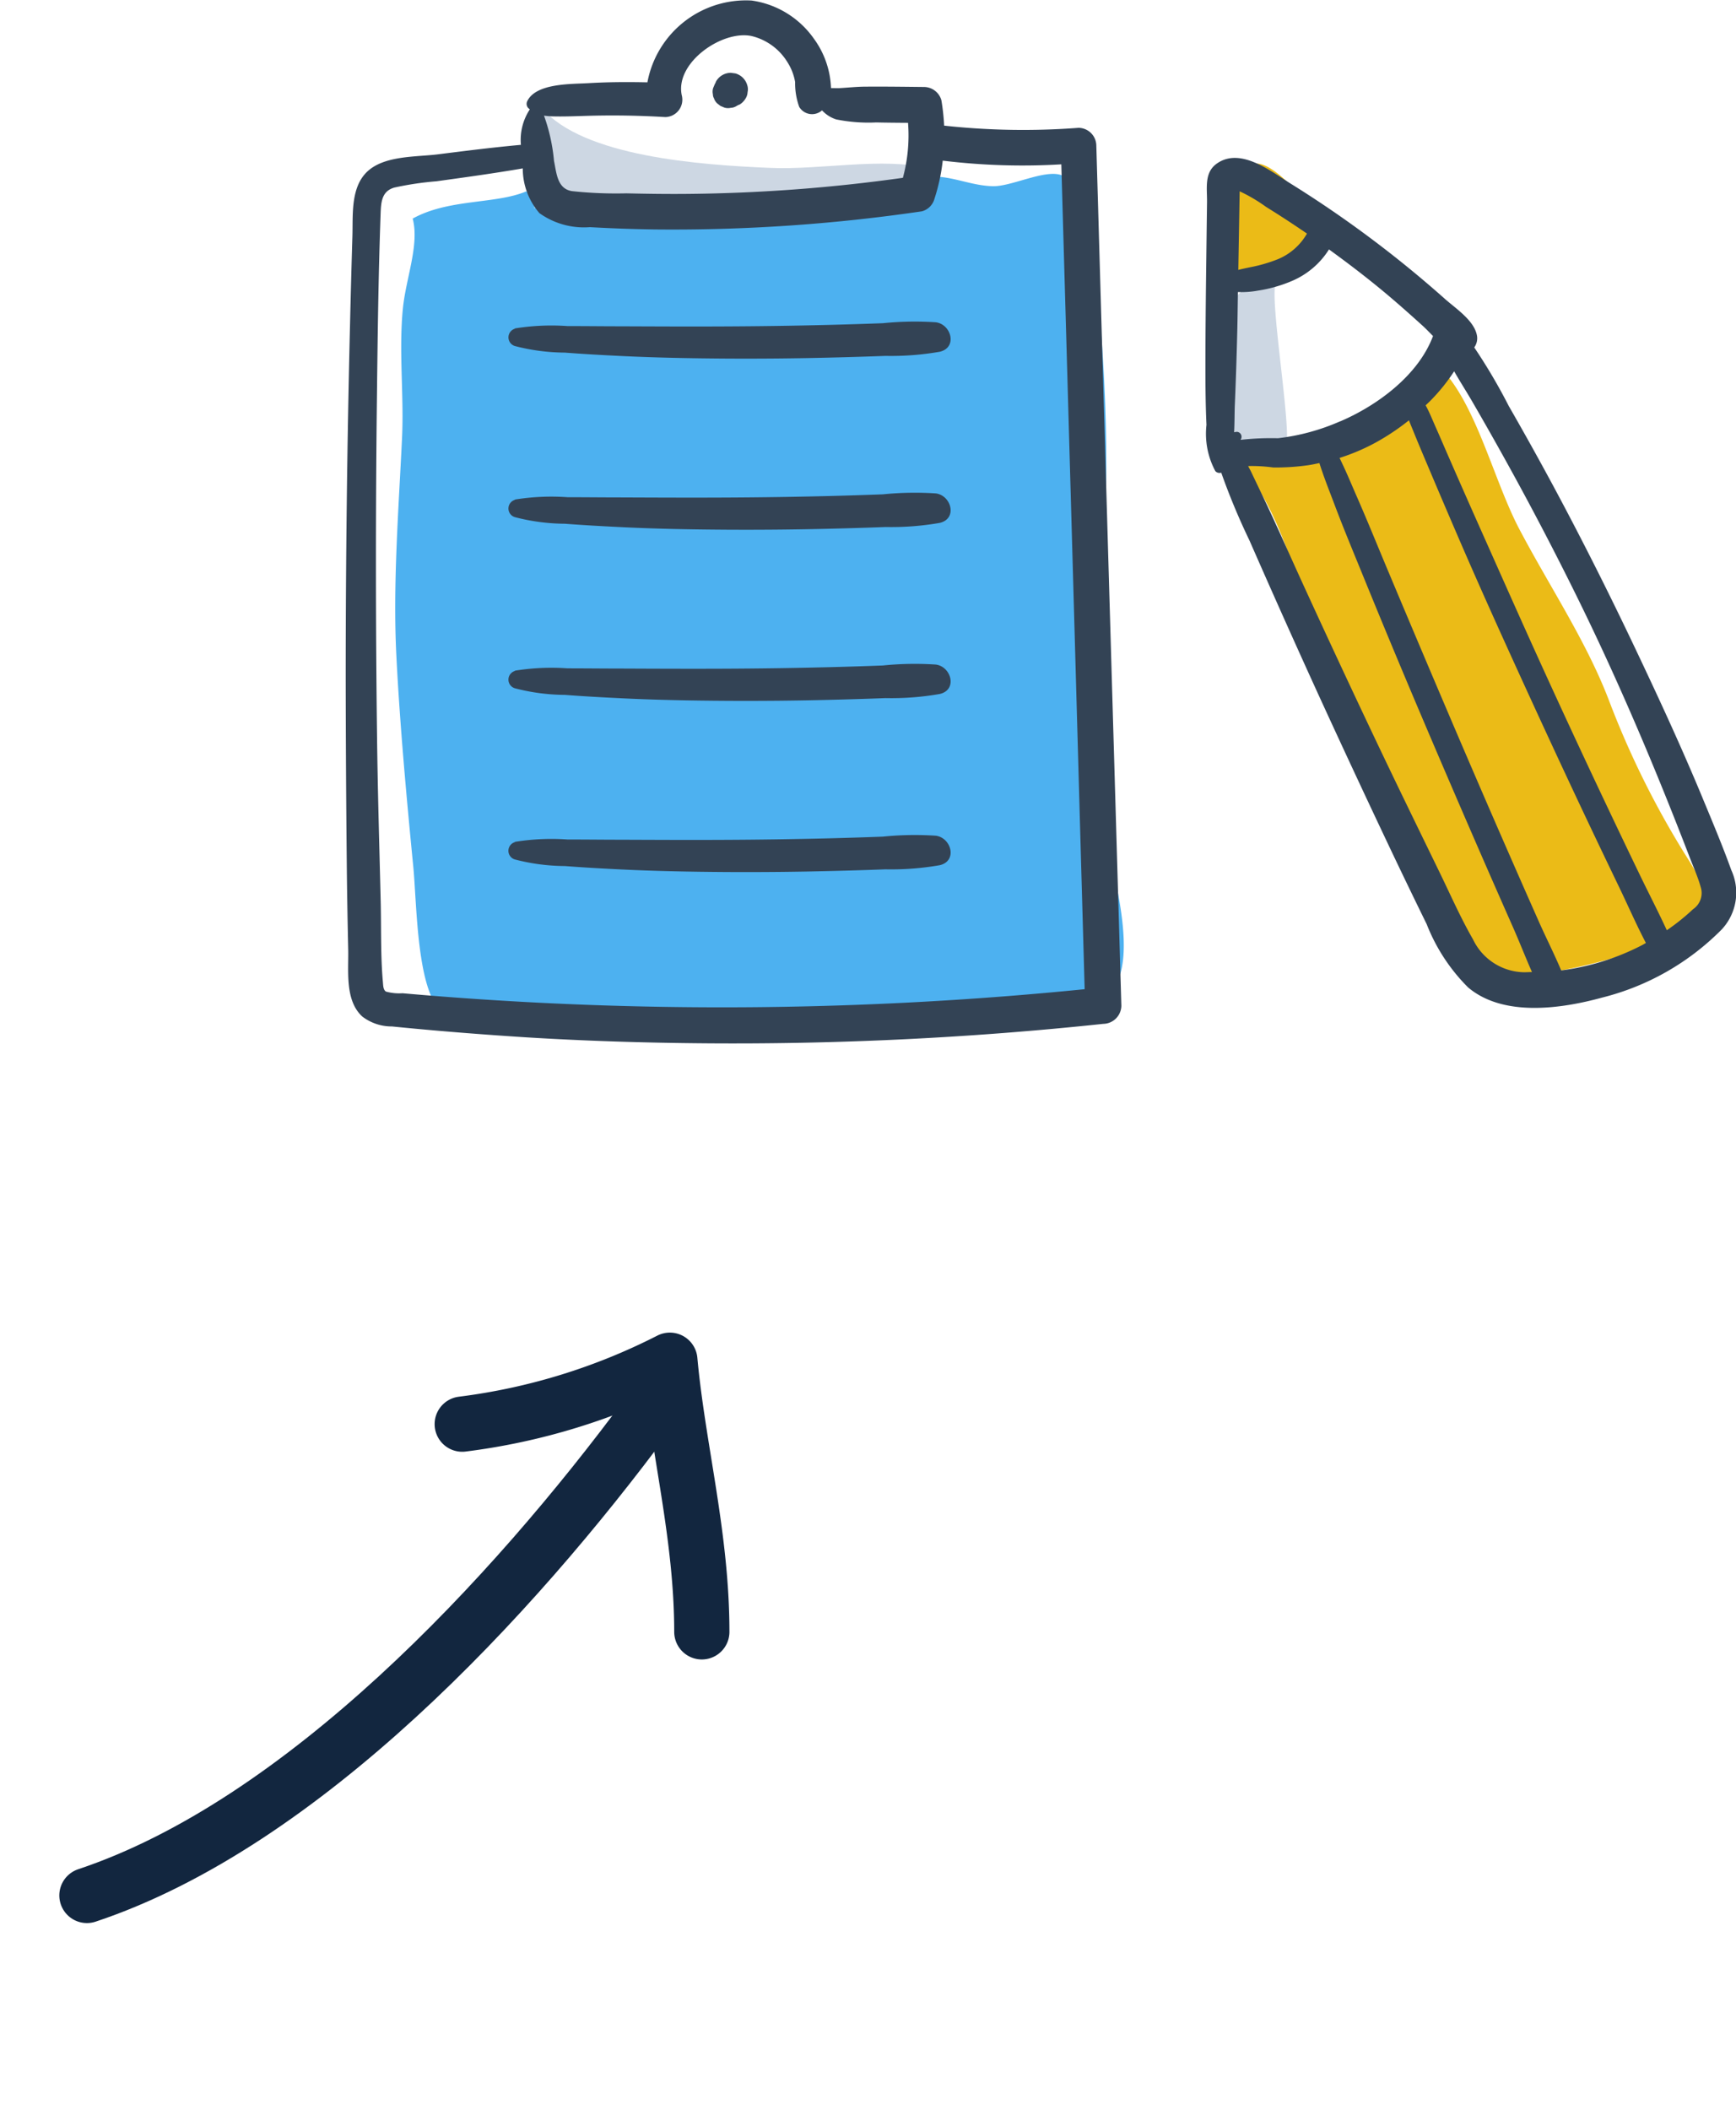 <svg xmlns="http://www.w3.org/2000/svg" xmlns:xlink="http://www.w3.org/1999/xlink" width="94.31" height="114.585" viewBox="0 0 94.31 114.585">
  <defs>
    <clipPath id="clip-path">
      <rect id="Rectángulo_346374" data-name="Rectángulo 346374" width="20.178" height="45.944" transform="translate(0 0)" fill="none" stroke="#12263f" stroke-width="1"/>
    </clipPath>
  </defs>
  <g id="Grupo_1013473" data-name="Grupo 1013473" transform="translate(11248.81 11793.425)">
    <g id="Grupo_1002315" data-name="Grupo 1002315" transform="translate(-11234.542 -11678.84) rotate(-135)">
      <g id="Grupo_1002212" data-name="Grupo 1002212" clip-path="url(#clip-path)">
        <path id="Trazado_707910" data-name="Trazado 707910" d="M15,1.5C9.476,12.543,10.089,29.267,11.93,41.536" fill="none" stroke="#12263f" stroke-linecap="round" stroke-linejoin="round" stroke-width="3"/>
        <path id="Trazado_707911" data-name="Trazado 707911" d="M1.5,35.242c3.681,3.681,7.976,6.135,11.656,9.2a34.1,34.1,0,0,1,5.522-10.429" fill="none" stroke="#12263f" stroke-linecap="round" stroke-linejoin="round" stroke-width="3"/>
      </g>
    </g>
    <g id="Grupo_1012194" data-name="Grupo 1012194" transform="translate(-11420.065 -12151.598)">
      <path id="Trazado_730548" data-name="Trazado 730548" d="M269.319,378.714a6.989,6.989,0,0,0,4.4-2.539c-.947-.958-2.928-3.687-4.1-3.469-1.872.347-1.112,4.538-1.707,5.445" transform="translate(-30.251 -5.64)" fill="#ebbb17"/>
      <path id="Trazado_730549" data-name="Trazado 730549" d="M268.831,396.182c2.67.41,5.238,12.779,6.771,15.658,1.2,2.263,1.665,4.5,2.7,6.761,1,2.164,2.786,3.535,4.138,5.47a32.984,32.984,0,0,0,9.536-2.018c3.3-1.378,3.119-2.163,1.4-4.874a48.353,48.353,0,0,1-4.109-8.322c-1.237-3.226-3.212-6.15-4.871-9.3-1.392-2.647-2.34-6.808-4.3-8.763a22.516,22.516,0,0,1-10.189,5.048C270.436,395.53,270.92,395.174,268.831,396.182Z" transform="translate(-30.61 -12.67)" fill="#ebbb17"/>
      <path id="Trazado_730550" data-name="Trazado 730550" d="M201.563,374.557c-1.667.711-4.209.39-6.178,1.482.375,1.406-.365,3.23-.53,4.866-.234,2.332.064,4.711-.048,7.053-.186,3.889-.5,7.925-.311,11.756.185,3.719.553,7.746.924,11.534.194,1.987.183,6.927,1.623,7.891,1.463.979,5.955.057,7.576-.021,2.346-.114,4.631.232,6.882.234,4.374,0,8.544.39,12.925.344,2.4-.024,8.115.291,9.25-2.23,1.084-2.405-.738-7.5-1.081-10.028a38.66,38.66,0,0,1-.009-8.48,93.521,93.521,0,0,0-.272-21.312c-.2-1.374-.245-3.4-1.665-3.957-.9-.353-2.727.62-3.758.591-1.161-.032-2.132-.528-3.274-.527-1.071,4.4-17.689.605-21.553,1.657C201.849,375.682,202.284,375.369,201.563,374.557Z" transform="translate(-1.711 -5.997)" fill="#4db1f0"/>
      <path id="Trazado_730551" data-name="Trazado 730551" d="M272.112,384.845c-.12.114-.237.188-.282,0" transform="translate(-31.775 -10.361)" fill="#cdd7e3"/>
      <path id="Trazado_730552" data-name="Trazado 730552" d="M270.952,383.23c-.5.194.7,7.187.54,8.721a2.617,2.617,0,0,1-2.8-.015c-.8-.615-.554-2.8-.5-3.968a14.991,14.991,0,0,1,.339-3.461C269.05,383.02,270.523,383.332,270.952,383.23Z" transform="translate(-30.333 -9.734)" fill="#cdd7e3"/>
      <path id="Trazado_730553" data-name="Trazado 730553" d="M207.291,367.776c2.235,2.626,8.554,3.083,12.414,3.244,2.749.115,6.082-.59,8.584.021.341,2.719-9.273,1.78-10.869,1.951-2.017.216-3.543-.276-5.473-.279-1.45,0-3.123.391-4.489-.166C207.145,371.264,206.706,368.63,207.291,367.776Z" transform="translate(-6.593 -3.73)" fill="#cdd7e3"/>
      <path id="Trazado_730554" data-name="Trazado 730554" d="M231.114,376.459l-.3-10.378a.977.977,0,0,0-.967-.967,39.671,39.671,0,0,1-7.3-.119,12.028,12.028,0,0,0-.15-1.379.987.987,0,0,0-.945-.72c-1.051-.011-2.1-.026-3.151-.018-.47,0-.927.05-1.393.077-.163.01-.326,0-.489,0H216.4a4.835,4.835,0,0,0-.936-2.69,4.984,4.984,0,0,0-3.375-2.063,5.449,5.449,0,0,0-5.663,4.442c-1.068-.023-2.135-.019-3.2.044-.936.056-2.836-.008-3.323.969a.332.332,0,0,0,.05.383.929.929,0,0,0,.085.072,3.006,3.006,0,0,0-.484,1.926c-1.5.135-3,.325-4.5.514-1.181.149-2.886.058-3.825.918s-.794,2.368-.829,3.52q-.072,2.376-.128,4.752-.238,9.719-.236,19.442.007,4.9.057,9.793c.015,1.584.044,3.168.079,4.752.026,1.167-.191,2.764.767,3.641a2.626,2.626,0,0,0,1.614.537c.853.087,1.707.164,2.561.239q2.349.2,4.7.35c3.231.2,6.47.3,9.706.326a190.42,190.42,0,0,0,21.671-1.056,1,1,0,0,0,.983-.983Q231.643,394.619,231.114,376.459Zm-29.833-11.967c.692.019,1.389-.018,2.081-.035q2.016-.049,4.031.073a.944.944,0,0,0,.9-1.183c-.381-1.778,2.219-3.566,3.805-3.214a3.145,3.145,0,0,1,1.943,1.429,2.91,2.91,0,0,1,.41,1.066,3.778,3.778,0,0,0,.222,1.349.814.814,0,0,0,1.24.188,1.784,1.784,0,0,0,.77.492,8.87,8.87,0,0,0,2.172.164c.577.013,1.153.017,1.73.021a8.8,8.8,0,0,1-.28,2.986,89.846,89.846,0,0,1-11.912.875c-1.037.007-2.074-.008-3.112-.032a22.4,22.4,0,0,1-2.951-.12c-.8-.127-.838-.963-.978-1.64a9.8,9.8,0,0,0-.544-2.46A4.414,4.414,0,0,0,201.281,364.492Zm-6.026,47.789q-1.068-.083-2.134-.177a2.7,2.7,0,0,1-.9-.091c-.152-.1-.148-.335-.165-.519-.129-1.438-.085-2.914-.119-4.358-.072-3.025-.165-6.048-.2-9.073q-.113-9.073-.007-18.147c.039-3.359.08-6.722.2-10.079.023-.642.036-1.278.751-1.48a17.075,17.075,0,0,1,2.287-.341c1.566-.217,3.13-.431,4.687-.7a3.7,3.7,0,0,0,.905,2.43,4.16,4.16,0,0,0,2.745.761q1.766.1,3.534.125a93.13,93.13,0,0,0,14.5-.985.967.967,0,0,0,.682-.682,10.416,10.416,0,0,0,.449-2.069,35.776,35.776,0,0,0,6.442.2q.507,17.652,1,35.3l.268,9.488A197.534,197.534,0,0,1,195.255,412.281Z" transform="translate(0 0)" fill="#334355"/>
      <path id="Trazado_730555" data-name="Trazado 730555" d="M224.514,365.317a.926.926,0,0,0-.646-.646l-.246-.033a.928.928,0,0,0-.8.459l-.042.1-.032.057-.087.207a.656.656,0,0,0-.015.345.427.427,0,0,0,.059.218.639.639,0,0,0,.179.278l.175.135.207.087a.655.655,0,0,0,.345.015.635.635,0,0,0,.321-.1l.1-.056c.018-.01.04-.007.057-.018a.936.936,0,0,0,.332-.333.687.687,0,0,0,.109-.344A.7.7,0,0,0,224.514,365.317Z" transform="translate(-12.662 -2.511)" fill="#334355"/>
      <path id="Trazado_730556" data-name="Trazado 730556" d="M227.712,386.755a17.211,17.211,0,0,0-2.877.05q-1.438.054-2.878.091-2.879.072-5.759.084c-1.872.01-3.744,0-5.616-.007-.96,0-1.918-.013-2.879-.012a12.523,12.523,0,0,0-2.864.128l.006.015a.491.491,0,0,0-.006.94,11.008,11.008,0,0,0,2.721.358c.959.074,1.918.128,2.879.175,1.967.1,3.934.136,5.9.149q2.88.017,5.759-.057,1.439-.035,2.879-.089a15.376,15.376,0,0,0,2.949-.225C228.9,388.124,228.551,386.866,227.712,386.755Z" transform="translate(-5.616 -11.083)" fill="#334355"/>
      <path id="Trazado_730557" data-name="Trazado 730557" d="M227.712,401.95a17.208,17.208,0,0,0-2.877.05q-1.438.054-2.878.091-2.879.072-5.759.084c-1.872.01-3.744,0-5.616-.007-.96,0-1.918-.012-2.879-.012a12.488,12.488,0,0,0-2.864.128l.006.015a.49.49,0,0,0-.006.939,11.008,11.008,0,0,0,2.721.359c.959.074,1.918.127,2.879.175,1.967.1,3.934.137,5.9.149q2.88.017,5.759-.057,1.439-.035,2.879-.089a15.328,15.328,0,0,0,2.949-.225C228.9,403.319,228.551,402.061,227.712,401.95Z" transform="translate(-5.616 -16.986)" fill="#334355"/>
      <path id="Trazado_730558" data-name="Trazado 730558" d="M227.712,417.145a17.208,17.208,0,0,0-2.877.05q-1.438.055-2.878.091-2.879.072-5.759.084c-1.872.009-3.744,0-5.616-.008-.96,0-1.918-.012-2.879-.012a12.488,12.488,0,0,0-2.864.128l.006.015a.49.49,0,0,0-.006.939,11.01,11.01,0,0,0,2.721.359c.959.074,1.918.128,2.879.175,1.967.1,3.934.136,5.9.148q2.88.017,5.759-.057,1.439-.036,2.879-.09a15.277,15.277,0,0,0,2.949-.225C228.9,418.515,228.551,417.257,227.712,417.145Z" transform="translate(-5.616 -22.888)" fill="#334355"/>
      <path id="Trazado_730559" data-name="Trazado 730559" d="M227.712,432.341a17.211,17.211,0,0,0-2.877.05q-1.438.054-2.878.091-2.879.072-5.759.084c-1.872.01-3.744,0-5.616-.007-.96,0-1.918-.013-2.879-.012a12.523,12.523,0,0,0-2.864.128l.006.015a.49.49,0,0,0-.006.94,11.009,11.009,0,0,0,2.721.358c.959.075,1.918.128,2.879.176,1.967.1,3.934.136,5.9.149q2.88.017,5.759-.057,1.439-.035,2.879-.089a15.381,15.381,0,0,0,2.949-.225C228.9,433.71,228.551,432.452,227.712,432.341Z" transform="translate(-5.616 -28.791)" fill="#334355"/>
      <path id="Trazado_730560" data-name="Trazado 730560" d="M279.415,379.845a61.339,61.339,0,0,0-8.409-6.276c-1.065-.665-2.7-1.969-3.977-1.067-.694.489-.523,1.333-.532,2.084q-.019,1.423-.037,2.846c-.026,2.041-.05,4.081-.051,6.122,0,1.044.009,2.092.057,3.135a4.3,4.3,0,0,0,.483,2.513.314.314,0,0,0,.32.083,36.764,36.764,0,0,0,1.534,3.682q1.832,4.178,3.727,8.33,1.931,4.212,3.918,8.4.979,2.06,1.984,4.108a9.967,9.967,0,0,0,2.249,3.431c1.917,1.616,5.057,1.161,7.29.548a13.861,13.861,0,0,0,6.49-3.7,2.927,2.927,0,0,0,.52-3.214c-.487-1.353-1.051-2.683-1.6-4.01-1.127-2.712-2.359-5.371-3.618-8.024-1.416-2.984-2.9-5.937-4.464-8.845q-1.175-2.18-2.411-4.328a30.675,30.675,0,0,0-1.874-3.178.845.845,0,0,0,.145-.657C281.005,381.011,279.986,380.356,279.415,379.845Zm-11.146-5.837a8.675,8.675,0,0,1,1.435.846c.752.465,1.492.95,2.222,1.449a3.251,3.251,0,0,1-1.586,1.393,8.169,8.169,0,0,1-1.518.438c-.176.04-.4.08-.625.142C268.219,376.853,268.248,375.43,268.269,374.008ZM284.15,416.4c-.183,0-.366.019-.548.007a3.132,3.132,0,0,1-2.658-1.787c-.665-1.152-1.207-2.387-1.788-3.583-1.185-2.436-2.375-4.868-3.536-7.315q-1.956-4.121-3.856-8.267c-.634-1.381-1.245-2.774-1.888-4.151-.321-.688-.654-1.371-.979-2.057-.035-.075-.1-.189-.166-.321a8.454,8.454,0,0,1,1.355.077,12.451,12.451,0,0,0,1.885-.12c.213-.03.421-.076.631-.119.05.16.1.317.155.467.2.587.432,1.165.651,1.746.5,1.331,1.05,2.643,1.586,3.96q1.557,3.816,3.17,7.608t3.26,7.568q.853,1.953,1.715,3.9C283.482,414.791,283.8,415.607,284.15,416.4Zm1.587-.088c-.378-.9-.833-1.791-1.224-2.675q-.864-1.948-1.718-3.9-1.651-3.775-3.267-7.565t-3.211-7.588c-.55-1.308-1.082-2.627-1.651-3.927-.265-.6-.518-1.22-.8-1.816-.054-.114-.111-.236-.169-.357a11.037,11.037,0,0,0,1.956-.831,12.665,12.665,0,0,0,1.813-1.211c.078.2.161.4.243.6.247.612.505,1.219.762,1.827q.825,1.953,1.665,3.9c1.1,2.551,2.244,5.085,3.4,7.614s2.323,5.049,3.511,7.561q.907,1.915,1.828,3.824c.487,1.01.942,2.056,1.465,3.053-.074.04-.146.085-.221.124A13.218,13.218,0,0,1,285.737,416.312Zm-4.83-30.885q.968,1.666,1.9,3.352,1.9,3.434,3.64,6.948c2.346,4.728,4.408,9.6,6.3,14.52.193.5.419,1,.564,1.522a1.06,1.06,0,0,1-.412,1.219,11.626,11.626,0,0,1-1.424,1.142c-.458-.994-.966-1.972-1.439-2.951q-.922-1.909-1.829-3.824-1.755-3.7-3.456-7.43c-1.134-2.485-2.24-4.983-3.353-7.478q-.863-1.935-1.712-3.876c-.264-.6-.523-1.21-.791-1.813-.165-.372-.32-.767-.522-1.128.1-.1.2-.187.293-.286a10.214,10.214,0,0,0,1.257-1.564C280.235,384.333,280.585,384.87,280.907,385.427Zm-7.175,1.068a11.7,11.7,0,0,1-3.382.92,14.842,14.842,0,0,0-2.024.087c0-.008,0-.019.007-.026a.269.269,0,0,0-.213-.409,1.138,1.138,0,0,0-.151.024c.028-.533.021-1.056.038-1.468.056-1.327.1-2.654.132-3.981.018-.722.023-1.444.037-2.165a4.929,4.929,0,0,0,1.079-.076,7.628,7.628,0,0,0,1.909-.549,4.41,4.41,0,0,0,1.959-1.689c1.06.768,2.1,1.563,3.1,2.4.676.567,1.335,1.153,1.988,1.745.168.152.36.353.563.559C277.974,384,275.751,385.636,273.732,386.5Z" transform="translate(-29.669 -5.447)" fill="#334355"/>
    </g>
  </g>
</svg>
